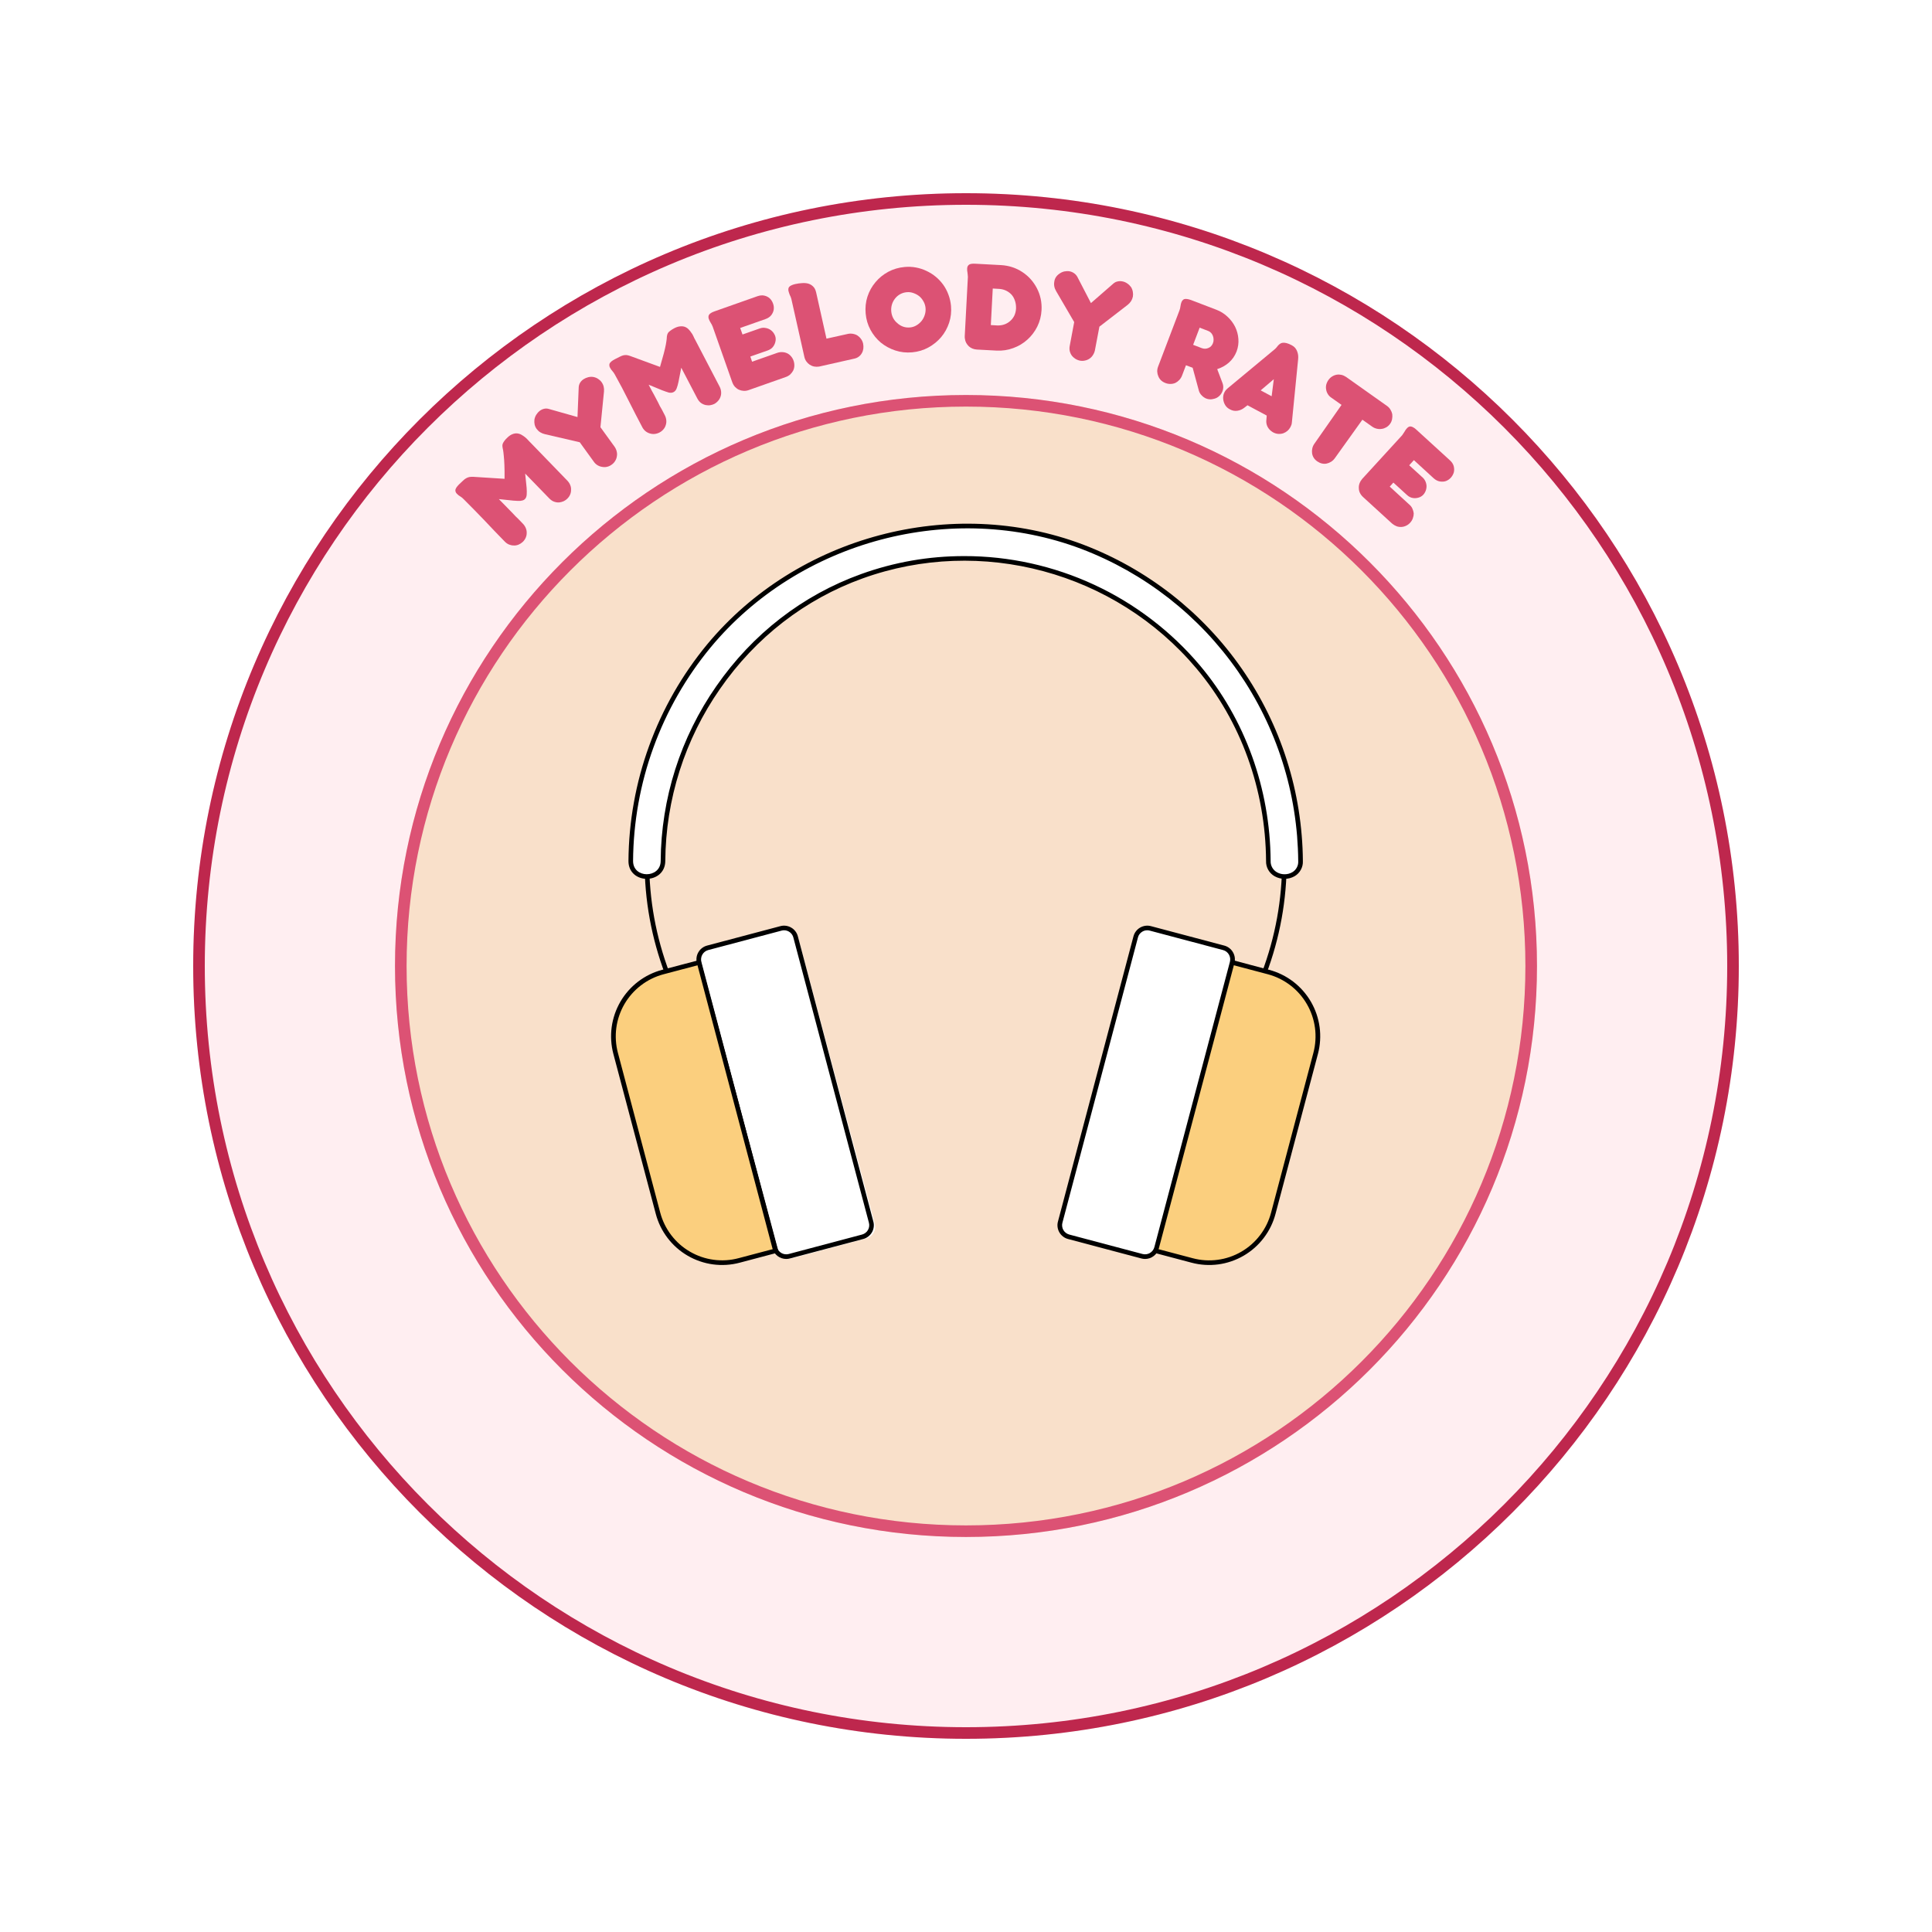 <svg xmlns="http://www.w3.org/2000/svg" xmlns:xlink="http://www.w3.org/1999/xlink" width="500" zoomAndPan="magnify" viewBox="0 0 375 375" height="500" preserveAspectRatio="xMidYMid meet" version="1.0"><defs><g/><clipPath id="4b19af8b18"><path d="M 37.5 37.5 L 337.5 37.5 L 337.5 337.5 L 37.5 337.5 Z M 37.5 37.5 " clip-rule="nonzero"/></clipPath><clipPath id="8055372f45"><path d="M 187.5 37.5 C 104.656 37.5 37.5 104.656 37.5 187.5 C 37.5 270.344 104.656 337.5 187.5 337.5 C 270.344 337.5 337.5 270.344 337.5 187.5 C 337.5 104.656 270.344 37.5 187.5 37.5 Z M 187.5 37.5 " clip-rule="nonzero"/></clipPath><clipPath id="ef466def51"><path d="M 76.668 76.668 L 298.332 76.668 L 298.332 298.332 L 76.668 298.332 Z M 76.668 76.668 " clip-rule="nonzero"/></clipPath><clipPath id="d7db108fae"><path d="M 187.5 76.668 C 126.289 76.668 76.668 126.289 76.668 187.5 C 76.668 248.711 126.289 298.332 187.5 298.332 C 248.711 298.332 298.332 248.711 298.332 187.5 C 298.332 126.289 248.711 76.668 187.5 76.668 Z M 187.5 76.668 " clip-rule="nonzero"/></clipPath><clipPath id="c3bc56ef1c"><path d="M 76.668 76.668 L 298.328 76.668 L 298.328 298.328 L 76.668 298.328 Z M 76.668 76.668 " clip-rule="nonzero"/></clipPath><clipPath id="0bbba82851"><path d="M 187.496 76.668 C 126.285 76.668 76.668 126.285 76.668 187.496 C 76.668 248.707 126.285 298.328 187.496 298.328 C 248.707 298.328 298.328 248.707 298.328 187.496 C 298.328 126.285 248.707 76.668 187.496 76.668 Z M 187.496 76.668 " clip-rule="nonzero"/></clipPath></defs><rect x="-37.5" width="450" fill="#ffffff" y="-37.5" height="450" fill-opacity="1"/><rect x="-37.5" width="450" fill="#ffffff" y="-37.5" height="450" fill-opacity="1"/><g clip-path="url(#4b19af8b18)"><g clip-path="url(#8055372f45)"><path fill="#ffeef1" d="M 37.5 37.5 L 337.5 37.5 L 337.5 337.5 L 37.5 337.5 Z M 37.5 37.5 " fill-opacity="1" fill-rule="nonzero"/><path stroke-linecap="butt" transform="matrix(0.75, 0, 0, 0.75, 37.5, 37.5)" fill="none" stroke-linejoin="miter" d="M 200 0 C 89.542 0 -0 89.542 -0 200 C -0 310.458 89.542 400 200 400 C 310.458 400 400 310.458 400 200 C 400 89.542 310.458 0 200 0 Z M 200 0 " stroke="#be274d" stroke-width="6" stroke-opacity="1" stroke-miterlimit="4"/></g></g><g clip-path="url(#ef466def51)"><g clip-path="url(#d7db108fae)"><path fill="#f9e0ca" d="M 76.668 76.668 L 298.332 76.668 L 298.332 298.332 L 76.668 298.332 Z M 76.668 76.668 " fill-opacity="1" fill-rule="nonzero"/></g></g><g clip-path="url(#c3bc56ef1c)"><g clip-path="url(#0bbba82851)"><path stroke-linecap="butt" transform="matrix(0.75, 0, 0, 0.75, 76.667, 76.667)" fill="none" stroke-linejoin="miter" d="M 147.772 0.002 C 66.158 0.002 0.002 66.158 0.002 147.772 C 0.002 229.387 66.158 295.549 147.772 295.549 C 229.387 295.549 295.549 229.387 295.549 147.772 C 295.549 66.158 229.387 0.002 147.772 0.002 Z M 147.772 0.002 " stroke="#dc5274" stroke-width="6" stroke-opacity="1" stroke-miterlimit="4"/></g></g><path fill="#000000" d="M 129.117 189.168 C 126.438 182.062 125.102 174.711 125.109 167.113 C 125.109 132.719 153.066 104.734 187.434 104.734 C 221.797 104.734 249.754 132.719 249.754 167.113 C 249.762 174.711 248.426 182.062 245.746 189.168 L 244.906 188.852 C 247.551 181.848 248.867 174.602 248.855 167.113 C 248.855 133.215 221.301 105.633 187.434 105.633 C 153.562 105.633 126.008 133.215 126.008 167.113 C 125.996 174.602 127.312 181.848 129.957 188.852 Z M 129.117 189.168 " fill-opacity="1" fill-rule="nonzero"/><path fill="#fbcf7e" d="M 140.164 245.086 C 139.461 245.086 138.758 245.027 138.062 244.91 C 137.367 244.797 136.684 244.625 136.016 244.395 C 135.348 244.168 134.703 243.887 134.082 243.555 C 133.461 243.219 132.871 242.836 132.309 242.406 C 131.75 241.973 131.23 241.5 130.75 240.984 C 130.27 240.469 129.832 239.914 129.441 239.328 C 129.051 238.738 128.711 238.121 128.422 237.477 C 128.129 236.832 127.895 236.172 127.715 235.488 L 119.496 204.453 C 119.281 203.633 119.145 202.801 119.094 201.957 C 119.039 201.113 119.07 200.27 119.184 199.43 C 119.297 198.59 119.492 197.77 119.766 196.969 C 120.039 196.168 120.391 195.402 120.812 194.668 C 121.238 193.938 121.73 193.254 122.289 192.617 C 122.852 191.984 123.469 191.406 124.141 190.895 C 124.812 190.379 125.527 189.938 126.289 189.562 C 127.047 189.191 127.836 188.898 128.656 188.68 L 135.871 186.766 L 150.707 242.738 L 143.488 244.652 C 142.398 244.941 141.293 245.086 140.164 245.086 Z M 140.164 245.086 " fill-opacity="1" fill-rule="nonzero"/><path fill="#000000" d="M 135.551 187.312 L 150.145 242.418 L 143.359 244.211 C 142.57 244.422 141.77 244.555 140.953 244.605 C 140.137 244.656 139.324 244.629 138.516 244.52 C 137.707 244.41 136.914 244.227 136.141 243.961 C 135.367 243.695 134.629 243.355 133.922 242.945 C 133.215 242.535 132.555 242.059 131.941 241.52 C 131.332 240.977 130.777 240.383 130.281 239.73 C 129.785 239.082 129.359 238.387 129 237.652 C 128.641 236.918 128.359 236.156 128.148 235.363 L 119.93 204.336 C 119.723 203.547 119.594 202.742 119.543 201.93 C 119.492 201.113 119.52 200.301 119.629 199.488 C 119.738 198.68 119.926 197.887 120.191 197.117 C 120.457 196.344 120.793 195.602 121.203 194.895 C 121.613 194.188 122.09 193.531 122.629 192.918 C 123.168 192.305 123.766 191.75 124.414 191.254 C 125.062 190.758 125.754 190.328 126.484 189.969 C 127.219 189.609 127.98 189.324 128.77 189.113 L 135.551 187.32 M 136.188 186.223 L 128.539 188.238 C 127.691 188.461 126.875 188.766 126.086 189.152 C 125.301 189.535 124.559 189.996 123.859 190.527 C 123.164 191.059 122.527 191.652 121.945 192.312 C 121.367 192.969 120.855 193.676 120.414 194.434 C 119.977 195.195 119.613 195.988 119.328 196.816 C 119.047 197.648 118.844 198.496 118.727 199.367 C 118.613 200.234 118.582 201.105 118.637 201.984 C 118.691 202.859 118.832 203.719 119.055 204.566 L 127.285 235.605 C 127.508 236.453 127.812 237.27 128.195 238.059 C 128.582 238.844 129.039 239.586 129.57 240.285 C 130.102 240.98 130.695 241.621 131.352 242.199 C 132.008 242.781 132.715 243.289 133.473 243.73 C 134.23 244.172 135.023 244.531 135.852 244.816 C 136.68 245.102 137.527 245.301 138.395 245.418 C 139.266 245.535 140.137 245.562 141.008 245.508 C 141.883 245.453 142.742 245.312 143.59 245.086 L 151.238 243.059 L 136.188 186.219 Z M 136.188 186.223 " fill-opacity="1" fill-rule="nonzero"/><path fill="#ffffff" d="M 137.773 184.125 L 152.059 180.293 C 152.359 180.211 152.66 180.191 152.969 180.234 C 153.273 180.273 153.562 180.371 153.832 180.523 C 154.098 180.68 154.328 180.879 154.516 181.125 C 154.703 181.371 154.836 181.645 154.918 181.941 L 169.797 237.504 C 169.875 237.805 169.898 238.105 169.855 238.414 C 169.816 238.723 169.719 239.008 169.562 239.277 C 169.41 239.543 169.211 239.773 168.965 239.961 C 168.719 240.148 168.445 240.285 168.148 240.363 L 153.859 244.199 C 153.562 244.277 153.258 244.297 152.953 244.258 C 152.645 244.219 152.359 244.121 152.09 243.965 C 151.82 243.809 151.594 243.609 151.406 243.363 C 151.219 243.117 151.082 242.848 151.004 242.547 L 136.125 186.984 C 136.043 186.688 136.023 186.383 136.062 186.074 C 136.105 185.77 136.203 185.48 136.355 185.215 C 136.512 184.945 136.711 184.719 136.957 184.527 C 137.203 184.34 137.473 184.207 137.773 184.125 Z M 137.773 184.125 " fill-opacity="1" fill-rule="nonzero"/><path fill="#000000" d="M 152.602 244.363 C 152.297 244.363 152 244.312 151.711 244.215 C 151.422 244.113 151.156 243.973 150.914 243.785 C 150.672 243.598 150.469 243.379 150.301 243.125 C 150.133 242.867 150.008 242.594 149.93 242.297 L 135.27 186.93 C 135.176 186.574 135.152 186.215 135.203 185.848 C 135.25 185.484 135.367 185.145 135.555 184.828 C 135.738 184.508 135.977 184.238 136.266 184.016 C 136.559 183.793 136.883 183.633 137.234 183.539 L 151.477 179.762 C 151.832 179.668 152.191 179.645 152.555 179.695 C 152.918 179.746 153.258 179.863 153.574 180.047 C 153.895 180.23 154.164 180.469 154.387 180.762 C 154.609 181.051 154.766 181.375 154.863 181.73 L 169.516 237.102 C 169.613 237.457 169.637 237.816 169.586 238.18 C 169.539 238.547 169.422 238.887 169.238 239.207 C 169.051 239.523 168.812 239.793 168.52 240.016 C 168.227 240.238 167.906 240.398 167.551 240.492 L 153.312 244.27 C 153.078 244.332 152.844 244.363 152.602 244.363 Z M 152.199 180.566 C 152.035 180.566 151.875 180.586 151.719 180.629 L 137.465 184.406 C 137.227 184.469 137.008 184.578 136.809 184.727 C 136.613 184.879 136.449 185.062 136.324 185.277 C 136.199 185.492 136.121 185.723 136.09 185.969 C 136.055 186.215 136.07 186.457 136.133 186.699 L 150.797 242.07 C 150.859 242.309 150.965 242.527 151.117 242.727 C 151.27 242.922 151.453 243.086 151.668 243.211 C 151.883 243.336 152.113 243.414 152.359 243.445 C 152.605 243.48 152.848 243.465 153.09 243.402 L 167.324 239.625 C 167.566 239.559 167.785 239.453 167.98 239.301 C 168.18 239.152 168.34 238.969 168.465 238.754 C 168.59 238.539 168.668 238.309 168.703 238.062 C 168.734 237.816 168.719 237.57 168.656 237.332 L 153.988 181.961 C 153.883 181.555 153.66 181.219 153.328 180.961 C 152.996 180.703 152.621 180.57 152.199 180.566 Z M 152.199 180.566 " fill-opacity="1" fill-rule="nonzero"/><path fill="#fbcf7e" d="M 234.699 245.086 C 233.574 245.086 232.473 244.941 231.387 244.652 L 224.156 242.738 L 238.98 186.766 L 246.195 188.68 C 247.016 188.898 247.801 189.191 248.562 189.566 C 249.32 189.938 250.039 190.383 250.711 190.898 C 251.383 191.41 251.996 191.984 252.559 192.621 C 253.117 193.254 253.609 193.941 254.035 194.672 C 254.457 195.402 254.809 196.172 255.082 196.973 C 255.355 197.773 255.551 198.594 255.664 199.43 C 255.777 200.27 255.809 201.113 255.758 201.957 C 255.703 202.805 255.57 203.637 255.355 204.453 L 247.148 235.488 C 246.969 236.172 246.734 236.832 246.445 237.477 C 246.152 238.121 245.812 238.738 245.422 239.324 C 245.031 239.914 244.598 240.465 244.113 240.984 C 243.633 241.5 243.113 241.973 242.555 242.402 C 241.996 242.836 241.406 243.219 240.785 243.551 C 240.16 243.887 239.516 244.168 238.848 244.395 C 238.18 244.625 237.5 244.797 236.805 244.91 C 236.109 245.027 235.406 245.086 234.699 245.086 Z M 234.699 245.086 " fill-opacity="1" fill-rule="nonzero"/><path fill="#000000" d="M 239.312 187.312 L 246.094 189.105 C 246.883 189.316 247.645 189.602 248.379 189.961 C 249.109 190.324 249.801 190.75 250.449 191.246 C 251.102 191.742 251.695 192.297 252.234 192.91 C 252.773 193.523 253.25 194.184 253.66 194.891 C 254.07 195.598 254.406 196.336 254.672 197.109 C 254.938 197.883 255.125 198.676 255.234 199.484 C 255.344 200.293 255.371 201.105 255.32 201.922 C 255.27 202.738 255.141 203.539 254.934 204.332 L 246.715 235.375 C 246.504 236.164 246.223 236.926 245.863 237.664 C 245.504 238.398 245.078 239.09 244.582 239.738 C 244.086 240.391 243.531 240.988 242.922 241.527 C 242.309 242.07 241.648 242.543 240.941 242.957 C 240.234 243.367 239.496 243.703 238.723 243.969 C 237.949 244.234 237.16 244.422 236.348 244.527 C 235.539 244.637 234.727 244.664 233.91 244.613 C 233.094 244.562 232.293 244.43 231.504 244.219 L 224.719 242.426 L 239.312 187.324 M 238.676 186.227 L 223.625 243.059 L 231.273 245.086 C 232.121 245.312 232.98 245.453 233.855 245.508 C 234.727 245.562 235.598 245.535 236.469 245.418 C 237.336 245.301 238.184 245.102 239.012 244.816 C 239.84 244.531 240.633 244.172 241.391 243.73 C 242.148 243.289 242.855 242.781 243.512 242.199 C 244.168 241.621 244.762 240.98 245.293 240.285 C 245.824 239.586 246.281 238.844 246.668 238.059 C 247.051 237.27 247.355 236.453 247.578 235.605 L 255.809 204.566 C 256.031 203.719 256.172 202.859 256.227 201.984 C 256.281 201.105 256.254 200.234 256.137 199.367 C 256.02 198.496 255.816 197.648 255.535 196.816 C 255.25 195.988 254.887 195.195 254.449 194.434 C 254.008 193.676 253.496 192.969 252.918 192.312 C 252.336 191.652 251.699 191.059 251.004 190.527 C 250.305 189.996 249.562 189.535 248.777 189.152 C 247.988 188.766 247.172 188.461 246.324 188.238 L 238.676 186.207 Z M 238.676 186.227 " fill-opacity="1" fill-rule="nonzero"/><path fill="#ffffff" d="M 221.652 243.844 L 207.414 240.066 C 207.117 239.988 206.844 239.855 206.602 239.668 C 206.355 239.48 206.156 239.254 206 238.988 C 205.848 238.719 205.75 238.434 205.707 238.129 C 205.668 237.824 205.684 237.52 205.766 237.223 L 220.422 181.855 C 220.5 181.555 220.633 181.285 220.82 181.039 C 221.008 180.793 221.234 180.594 221.5 180.438 C 221.766 180.285 222.051 180.188 222.355 180.145 C 222.664 180.105 222.965 180.121 223.262 180.203 L 237.5 183.977 C 237.797 184.055 238.07 184.191 238.312 184.375 C 238.559 184.562 238.758 184.789 238.914 185.059 C 239.066 185.324 239.168 185.609 239.207 185.914 C 239.25 186.223 239.23 186.523 239.148 186.82 L 224.492 242.191 C 224.414 242.488 224.281 242.762 224.094 243.004 C 223.906 243.25 223.68 243.449 223.414 243.605 C 223.148 243.762 222.863 243.859 222.559 243.898 C 222.254 243.941 221.949 243.922 221.652 243.844 Z M 221.652 243.844 " fill-opacity="1" fill-rule="nonzero"/><path fill="#000000" d="M 222.258 244.363 C 222.016 244.363 221.777 244.332 221.547 244.27 L 207.309 240.492 C 206.953 240.398 206.629 240.238 206.34 240.016 C 206.047 239.793 205.809 239.523 205.625 239.203 C 205.441 238.887 205.324 238.543 205.277 238.18 C 205.227 237.816 205.25 237.457 205.348 237.102 L 220.008 181.73 C 220.102 181.375 220.262 181.051 220.484 180.762 C 220.707 180.469 220.977 180.23 221.293 180.047 C 221.613 179.863 221.953 179.746 222.316 179.695 C 222.68 179.645 223.039 179.668 223.395 179.762 L 237.633 183.539 C 237.988 183.633 238.312 183.793 238.602 184.016 C 238.895 184.238 239.133 184.508 239.316 184.828 C 239.5 185.145 239.617 185.484 239.668 185.848 C 239.715 186.215 239.695 186.574 239.602 186.93 L 224.934 242.297 C 224.855 242.594 224.73 242.871 224.562 243.125 C 224.391 243.383 224.184 243.602 223.941 243.789 C 223.699 243.977 223.434 244.117 223.141 244.219 C 222.852 244.316 222.555 244.363 222.246 244.363 Z M 222.68 180.566 C 222.258 180.566 221.875 180.695 221.539 180.957 C 221.203 181.215 220.98 181.551 220.875 181.961 L 206.215 237.332 C 206.148 237.57 206.133 237.816 206.168 238.062 C 206.199 238.309 206.277 238.539 206.402 238.754 C 206.527 238.969 206.691 239.152 206.887 239.301 C 207.086 239.453 207.305 239.559 207.543 239.625 L 221.77 243.402 C 222.008 243.465 222.254 243.48 222.5 243.445 C 222.746 243.414 222.977 243.336 223.191 243.211 C 223.406 243.086 223.59 242.922 223.738 242.727 C 223.891 242.527 224 242.309 224.062 242.07 L 238.723 186.699 C 238.785 186.457 238.801 186.215 238.77 185.969 C 238.734 185.723 238.656 185.492 238.531 185.277 C 238.406 185.062 238.246 184.879 238.047 184.727 C 237.852 184.578 237.633 184.469 237.391 184.406 L 223.152 180.629 C 222.996 180.586 222.84 180.566 222.68 180.566 Z M 222.68 180.566 " fill-opacity="1" fill-rule="nonzero"/><path fill="#ffffff" d="M 128.684 167.113 C 128.855 142.727 144.211 120.191 167.281 111.852 C 190.465 103.484 216.719 110.617 232.57 129.461 C 241.418 139.973 246.082 153.426 246.18 167.117 C 246.207 171.141 252.449 171.152 252.43 167.117 C 252.238 140.07 235.344 115.652 210.031 106.109 C 184.719 96.566 154.902 104.52 137.609 125.352 C 135.191 128.266 133.043 131.363 131.16 134.648 C 129.277 137.934 127.691 141.355 126.398 144.914 C 125.105 148.473 124.125 152.113 123.457 155.844 C 122.793 159.57 122.449 163.328 122.434 167.113 C 122.406 171.141 128.656 171.145 128.684 167.113 Z M 128.684 167.113 " fill-opacity="1" fill-rule="nonzero"/><path fill="#000000" d="M 125.539 170.582 L 125.512 170.582 C 123.746 170.582 121.969 169.387 121.984 167.109 C 122.012 163.301 122.359 159.516 123.035 155.766 C 123.707 152.016 124.695 148.348 126 144.766 C 127.301 141.184 128.898 137.738 130.789 134.43 C 132.684 131.125 134.844 128 137.27 125.062 C 154.715 104.047 184.699 96.074 210.191 105.688 C 211.738 106.277 213.262 106.922 214.762 107.625 C 216.262 108.328 217.73 109.086 219.172 109.898 C 220.617 110.715 222.027 111.578 223.402 112.5 C 224.781 113.418 226.121 114.387 227.43 115.406 C 228.734 116.43 229.996 117.496 231.223 118.609 C 232.449 119.727 233.629 120.887 234.766 122.09 C 235.906 123.293 236.996 124.535 238.043 125.824 C 239.086 127.109 240.082 128.43 241.027 129.793 C 241.973 131.152 242.867 132.547 243.707 133.973 C 244.547 135.402 245.336 136.859 246.066 138.344 C 246.801 139.832 247.477 141.344 248.094 142.879 C 248.711 144.418 249.273 145.977 249.773 147.555 C 250.277 149.133 250.719 150.73 251.102 152.34 C 251.484 153.953 251.805 155.578 252.066 157.215 C 252.324 158.852 252.523 160.496 252.66 162.148 C 252.801 163.801 252.875 165.453 252.887 167.109 C 252.918 167.715 252.785 168.285 252.496 168.816 C 252.207 169.348 251.801 169.766 251.277 170.074 C 250.68 170.41 250.039 170.578 249.352 170.582 C 248.668 170.586 248.023 170.422 247.422 170.09 C 246.887 169.789 246.469 169.375 246.164 168.84 C 245.863 168.305 245.723 167.73 245.742 167.117 C 245.645 153.254 240.848 139.984 232.238 129.758 C 216.461 111.004 190.418 103.98 167.426 112.273 C 156.25 116.305 146.68 123.719 139.75 133.715 C 138.051 136.152 136.547 138.703 135.23 141.367 C 133.918 144.031 132.809 146.777 131.91 149.609 C 131.008 152.441 130.328 155.324 129.859 158.258 C 129.395 161.191 129.152 164.145 129.133 167.117 C 129.113 169.41 127.316 170.582 125.539 170.582 Z M 187.16 107.938 C 189.332 107.934 191.496 108.051 193.656 108.285 C 195.812 108.523 197.953 108.871 200.074 109.34 C 202.195 109.809 204.281 110.391 206.34 111.086 C 208.398 111.781 210.41 112.586 212.379 113.5 C 214.352 114.414 216.266 115.43 218.125 116.555 C 219.984 117.676 221.773 118.898 223.5 120.215 C 225.227 121.531 226.879 122.941 228.453 124.438 C 230.027 125.934 231.512 127.512 232.914 129.172 C 241.66 139.566 246.531 153.039 246.629 167.109 C 246.613 167.562 246.715 167.988 246.934 168.383 C 247.156 168.777 247.461 169.086 247.855 169.309 C 248.312 169.566 248.809 169.695 249.336 169.695 C 249.863 169.695 250.355 169.566 250.816 169.309 C 251.203 169.086 251.5 168.777 251.711 168.387 C 251.922 167.992 252.012 167.574 251.984 167.129 C 251.969 165.492 251.895 163.863 251.762 162.234 C 251.625 160.605 251.43 158.984 251.172 157.367 C 250.918 155.754 250.602 154.152 250.223 152.562 C 249.848 150.973 249.41 149.398 248.914 147.84 C 248.422 146.281 247.867 144.746 247.258 143.23 C 246.648 141.711 245.984 140.223 245.262 138.754 C 244.539 137.289 243.766 135.852 242.934 134.445 C 242.105 133.035 241.223 131.66 240.293 130.32 C 239.359 128.977 238.379 127.672 237.348 126.402 C 236.316 125.137 235.242 123.906 234.121 122.719 C 232.996 121.531 231.832 120.391 230.625 119.289 C 229.418 118.191 228.168 117.137 226.883 116.129 C 225.594 115.125 224.273 114.168 222.914 113.262 C 221.555 112.352 220.164 111.5 218.742 110.695 C 217.32 109.895 215.867 109.145 214.391 108.453 C 212.91 107.758 211.41 107.121 209.883 106.539 C 184.746 97.055 155.156 104.91 137.953 125.637 C 135.559 128.535 133.43 131.613 131.562 134.879 C 129.695 138.141 128.121 141.539 126.836 145.074 C 125.551 148.605 124.578 152.223 123.914 155.926 C 123.25 159.625 122.906 163.355 122.879 167.117 C 122.879 168.871 124.238 169.68 125.516 169.688 C 126.793 169.695 128.223 168.895 128.238 167.109 C 128.258 164.094 128.504 161.098 128.98 158.117 C 129.453 155.141 130.145 152.211 131.059 149.34 C 131.973 146.465 133.098 143.676 134.434 140.973 C 135.77 138.266 137.297 135.68 139.023 133.203 C 146.059 123.051 155.781 115.523 167.129 111.43 C 173.602 109.098 180.281 107.934 187.16 107.938 Z M 187.16 107.938 " fill-opacity="1" fill-rule="nonzero"/><g fill="#dc5274" fill-opacity="1"><g transform="translate(98.435, 107.781)"><g><path d="M 2 -10.562 L 1.203 -10.609 L -1.609 -10.906 C -1.305 -10.594 -1.02 -10.301 -0.75 -10.031 C -0.488 -9.77 -0.242 -9.52 -0.016 -9.281 L 1.172 -8.062 C 1.336 -7.895 1.5 -7.723 1.656 -7.547 C 1.82 -7.379 1.984 -7.223 2.141 -7.078 L 3.078 -6.109 C 3.316 -5.859 3.5 -5.578 3.625 -5.266 C 3.75 -4.961 3.805 -4.66 3.797 -4.359 C 3.805 -4.035 3.742 -3.723 3.609 -3.422 C 3.484 -3.129 3.297 -2.859 3.047 -2.609 C 2.785 -2.367 2.504 -2.188 2.203 -2.062 C 1.898 -1.938 1.586 -1.883 1.266 -1.906 C 0.961 -1.906 0.656 -1.969 0.344 -2.094 C 0.039 -2.227 -0.227 -2.422 -0.469 -2.672 C -1.133 -3.359 -1.801 -4.047 -2.469 -4.734 C -3.133 -5.43 -3.797 -6.129 -4.453 -6.828 C -5.109 -7.516 -5.77 -8.195 -6.438 -8.875 C -7.102 -9.551 -7.773 -10.227 -8.453 -10.906 C -8.648 -11.113 -8.863 -11.285 -9.094 -11.422 C -9.332 -11.555 -9.551 -11.727 -9.75 -11.938 C -9.852 -12.039 -9.93 -12.156 -9.984 -12.281 C -10.035 -12.414 -10.055 -12.551 -10.047 -12.688 C -10.023 -12.82 -9.957 -12.977 -9.844 -13.156 C -9.727 -13.332 -9.555 -13.535 -9.328 -13.766 C -9.023 -14.055 -8.766 -14.301 -8.547 -14.5 C -8.336 -14.707 -8.141 -14.859 -7.953 -14.953 C -7.754 -15.066 -7.551 -15.145 -7.344 -15.188 C -7.133 -15.227 -6.891 -15.242 -6.609 -15.234 L -0.5 -14.844 C -0.488 -15.914 -0.5 -16.816 -0.531 -17.547 C -0.562 -18.285 -0.602 -18.883 -0.656 -19.344 C -0.676 -19.57 -0.695 -19.773 -0.719 -19.953 C -0.738 -20.129 -0.758 -20.273 -0.781 -20.391 L -0.875 -20.844 C -0.906 -20.977 -0.922 -21.109 -0.922 -21.234 C -0.922 -21.367 -0.898 -21.508 -0.859 -21.656 C -0.785 -21.82 -0.68 -22 -0.547 -22.188 C -0.41 -22.383 -0.219 -22.598 0.031 -22.828 C 0.383 -23.172 0.723 -23.398 1.047 -23.516 C 1.367 -23.641 1.672 -23.688 1.953 -23.656 C 2.254 -23.625 2.531 -23.535 2.781 -23.391 C 3.039 -23.242 3.281 -23.082 3.5 -22.906 C 3.602 -22.812 3.707 -22.719 3.812 -22.625 C 3.914 -22.531 4.004 -22.438 4.078 -22.344 C 4.16 -22.25 4.238 -22.164 4.312 -22.094 C 4.383 -22.02 4.453 -21.953 4.516 -21.891 L 11.703 -14.469 C 11.941 -14.219 12.125 -13.938 12.25 -13.625 C 12.375 -13.32 12.426 -13.016 12.406 -12.703 C 12.414 -12.379 12.352 -12.066 12.219 -11.766 C 12.094 -11.473 11.906 -11.207 11.656 -10.969 C 11.488 -10.801 11.273 -10.648 11.016 -10.516 C 10.754 -10.391 10.461 -10.305 10.141 -10.266 C 9.828 -10.234 9.5 -10.273 9.156 -10.391 C 8.812 -10.504 8.484 -10.723 8.172 -11.047 L 3.5 -15.859 L 3.781 -13.125 C 3.82 -12.594 3.828 -12.141 3.797 -11.766 C 3.773 -11.398 3.656 -11.109 3.438 -10.891 C 3.312 -10.773 3.176 -10.695 3.031 -10.656 C 2.895 -10.613 2.742 -10.582 2.578 -10.562 C 2.398 -10.551 2.207 -10.551 2 -10.562 Z M 2 -10.562 "/></g></g></g><g fill="#dc5274" fill-opacity="1"><g transform="translate(112.091, 94.654)"><g><path d="M -5.516 -15.266 L 0 -13.703 L 0.234 -19.422 C 0.242 -19.766 0.332 -20.078 0.5 -20.359 C 0.676 -20.641 0.898 -20.867 1.172 -21.047 C 1.441 -21.223 1.742 -21.352 2.078 -21.438 C 2.41 -21.52 2.742 -21.535 3.078 -21.484 C 3.41 -21.422 3.711 -21.301 3.984 -21.125 C 4.266 -20.945 4.492 -20.734 4.672 -20.484 C 5.055 -19.961 5.211 -19.348 5.141 -18.641 L 4.453 -11.734 L 7.203 -7.938 C 7.398 -7.656 7.535 -7.352 7.609 -7.031 C 7.691 -6.707 7.703 -6.391 7.641 -6.078 C 7.598 -5.766 7.488 -5.469 7.312 -5.188 C 7.145 -4.906 6.922 -4.664 6.641 -4.469 C 6.359 -4.258 6.055 -4.117 5.734 -4.047 C 5.422 -3.973 5.109 -3.969 4.797 -4.031 C 4.492 -4.07 4.195 -4.176 3.906 -4.344 C 3.613 -4.52 3.367 -4.75 3.172 -5.031 L 0.438 -8.812 L -6.297 -10.375 C -6.992 -10.531 -7.535 -10.867 -7.922 -11.391 C -8.109 -11.641 -8.238 -11.914 -8.312 -12.219 C -8.383 -12.531 -8.398 -12.863 -8.359 -13.219 C -8.297 -13.562 -8.176 -13.875 -8 -14.156 C -7.82 -14.445 -7.598 -14.695 -7.328 -14.906 C -7.078 -15.102 -6.789 -15.238 -6.469 -15.312 C -6.156 -15.383 -5.836 -15.367 -5.516 -15.266 Z M -5.516 -15.266 "/></g></g></g><g fill="#dc5274" fill-opacity="1"><g transform="translate(124.341, 85.578)"><g><path d="M 4.906 -9.562 L 4.172 -9.828 L 1.562 -10.906 C 1.77 -10.52 1.957 -10.16 2.125 -9.828 C 2.301 -9.492 2.469 -9.191 2.625 -8.922 L 3.422 -7.406 C 3.523 -7.188 3.629 -6.973 3.734 -6.766 C 3.848 -6.566 3.961 -6.367 4.078 -6.172 L 4.703 -4.969 C 4.859 -4.664 4.953 -4.348 4.984 -4.016 C 5.016 -3.691 4.984 -3.383 4.891 -3.094 C 4.805 -2.789 4.656 -2.508 4.438 -2.25 C 4.227 -2 3.969 -1.789 3.656 -1.625 C 3.344 -1.469 3.02 -1.375 2.688 -1.344 C 2.363 -1.32 2.055 -1.359 1.766 -1.453 C 1.461 -1.547 1.18 -1.695 0.922 -1.906 C 0.672 -2.125 0.469 -2.383 0.312 -2.688 C -0.133 -3.531 -0.578 -4.379 -1.016 -5.234 C -1.453 -6.086 -1.891 -6.945 -2.328 -7.812 C -2.754 -8.656 -3.188 -9.5 -3.625 -10.344 C -4.07 -11.188 -4.531 -12.031 -5 -12.875 C -5.125 -13.113 -5.281 -13.336 -5.469 -13.547 C -5.656 -13.742 -5.812 -13.969 -5.938 -14.219 C -6.008 -14.344 -6.051 -14.473 -6.062 -14.609 C -6.082 -14.754 -6.066 -14.891 -6.016 -15.016 C -5.953 -15.148 -5.836 -15.285 -5.672 -15.422 C -5.516 -15.555 -5.297 -15.695 -5.016 -15.844 C -4.641 -16.039 -4.32 -16.203 -4.062 -16.328 C -3.801 -16.461 -3.566 -16.555 -3.359 -16.609 C -3.129 -16.66 -2.91 -16.676 -2.703 -16.656 C -2.492 -16.633 -2.254 -16.57 -1.984 -16.469 L 3.766 -14.359 C 4.066 -15.391 4.312 -16.258 4.5 -16.969 C 4.688 -17.688 4.82 -18.273 4.906 -18.734 C 4.945 -18.953 4.977 -19.145 5 -19.312 C 5.031 -19.488 5.051 -19.641 5.062 -19.766 L 5.094 -20.234 C 5.113 -20.367 5.141 -20.5 5.172 -20.625 C 5.211 -20.75 5.273 -20.879 5.359 -21.016 C 5.461 -21.141 5.609 -21.27 5.797 -21.406 C 5.984 -21.551 6.234 -21.707 6.547 -21.875 C 6.973 -22.094 7.359 -22.211 7.703 -22.234 C 8.047 -22.266 8.352 -22.227 8.625 -22.125 C 8.906 -22.008 9.145 -21.844 9.344 -21.625 C 9.551 -21.414 9.727 -21.191 9.875 -20.953 C 9.969 -20.836 10.047 -20.719 10.109 -20.594 C 10.18 -20.477 10.238 -20.363 10.281 -20.25 C 10.332 -20.133 10.379 -20.031 10.422 -19.938 C 10.473 -19.844 10.52 -19.758 10.562 -19.688 L 15.344 -10.516 C 15.5 -10.211 15.594 -9.895 15.625 -9.562 C 15.656 -9.238 15.625 -8.93 15.531 -8.641 C 15.438 -8.328 15.281 -8.047 15.062 -7.797 C 14.852 -7.547 14.598 -7.336 14.297 -7.172 C 14.086 -7.066 13.844 -6.988 13.562 -6.938 C 13.281 -6.883 12.977 -6.891 12.656 -6.953 C 12.344 -7.016 12.039 -7.145 11.75 -7.344 C 11.457 -7.551 11.207 -7.852 11 -8.25 L 7.891 -14.203 L 7.359 -11.484 C 7.254 -10.973 7.133 -10.547 7 -10.203 C 6.875 -9.859 6.672 -9.613 6.391 -9.469 C 6.242 -9.395 6.098 -9.352 5.953 -9.344 C 5.816 -9.332 5.66 -9.344 5.484 -9.375 C 5.305 -9.426 5.113 -9.488 4.906 -9.562 Z M 4.906 -9.562 "/></g></g></g><g fill="#dc5274" fill-opacity="1"><g transform="translate(141.199, 76.909)"><g><path d="M 12.828 -6.906 C 12.941 -6.582 12.992 -6.254 12.984 -5.922 C 12.973 -5.586 12.898 -5.281 12.766 -5 C 12.617 -4.719 12.426 -4.461 12.188 -4.234 C 11.945 -4.016 11.66 -3.848 11.328 -3.734 L 4.109 -1.188 C 3.773 -1.07 3.445 -1.023 3.125 -1.047 C 2.801 -1.066 2.5 -1.141 2.219 -1.266 C 1.938 -1.398 1.68 -1.586 1.453 -1.828 C 1.234 -2.078 1.062 -2.367 0.938 -2.703 L -2.875 -13.531 C -2.926 -13.656 -2.984 -13.781 -3.047 -13.906 C -3.117 -14.039 -3.191 -14.164 -3.266 -14.281 C -3.336 -14.406 -3.406 -14.523 -3.469 -14.641 C -3.531 -14.766 -3.582 -14.891 -3.625 -15.016 C -3.676 -15.148 -3.695 -15.285 -3.688 -15.422 C -3.688 -15.566 -3.648 -15.691 -3.578 -15.797 C -3.504 -15.93 -3.379 -16.051 -3.203 -16.156 C -3.023 -16.27 -2.785 -16.379 -2.484 -16.484 L 5.797 -19.406 C 6.297 -19.582 6.75 -19.625 7.156 -19.531 C 7.57 -19.438 7.926 -19.254 8.219 -18.984 C 8.5 -18.711 8.707 -18.383 8.844 -18 C 8.988 -17.613 9.035 -17.227 8.984 -16.844 C 8.93 -16.457 8.773 -16.094 8.516 -15.75 C 8.254 -15.406 7.867 -15.145 7.359 -14.969 L 2.469 -13.25 L 2.922 -11.984 L 6.312 -13.172 C 6.664 -13.297 7.031 -13.32 7.406 -13.25 C 7.789 -13.188 8.129 -13.047 8.422 -12.828 C 8.711 -12.617 8.945 -12.344 9.125 -12 C 9.312 -11.664 9.391 -11.297 9.359 -10.891 C 9.305 -10.422 9.148 -10.008 8.891 -9.656 C 8.629 -9.301 8.273 -9.047 7.828 -8.891 L 4.438 -7.703 L 4.781 -6.703 L 9.672 -8.422 C 10.004 -8.535 10.332 -8.582 10.656 -8.562 C 10.977 -8.551 11.285 -8.477 11.578 -8.344 C 11.867 -8.207 12.117 -8.016 12.328 -7.766 C 12.547 -7.523 12.711 -7.238 12.828 -6.906 Z M 12.828 -6.906 "/></g></g></g><g fill="#dc5274" fill-opacity="1"><g transform="translate(154.918, 72.06)"><g><path d="M 12.609 -5.375 C 12.68 -5.039 12.695 -4.711 12.656 -4.391 C 12.613 -4.066 12.52 -3.781 12.375 -3.531 C 12.227 -3.258 12.031 -3.031 11.781 -2.844 C 11.539 -2.656 11.254 -2.523 10.922 -2.453 L 4.062 -0.906 C 3.375 -0.801 2.766 -0.926 2.234 -1.281 C 1.992 -1.438 1.781 -1.645 1.594 -1.906 C 1.406 -2.176 1.273 -2.477 1.203 -2.812 L -1.312 -14.016 C -1.352 -14.148 -1.395 -14.281 -1.438 -14.406 C -1.488 -14.539 -1.551 -14.676 -1.625 -14.812 C -1.676 -14.945 -1.723 -15.078 -1.766 -15.203 C -1.805 -15.328 -1.844 -15.453 -1.875 -15.578 C -1.906 -15.711 -1.91 -15.852 -1.891 -16 C -1.879 -16.145 -1.828 -16.27 -1.734 -16.375 C -1.641 -16.488 -1.5 -16.586 -1.312 -16.672 C -1.125 -16.766 -0.879 -16.848 -0.578 -16.922 C -0.117 -17.023 0.328 -17.086 0.766 -17.109 C 1.203 -17.141 1.598 -17.109 1.953 -17.016 C 2.316 -16.91 2.633 -16.723 2.906 -16.453 C 3.188 -16.191 3.383 -15.801 3.5 -15.281 L 5.5 -6.328 L 9.656 -7.25 C 9.977 -7.32 10.301 -7.328 10.625 -7.266 C 10.957 -7.211 11.254 -7.102 11.516 -6.938 C 11.785 -6.758 12.016 -6.535 12.203 -6.266 C 12.398 -6.004 12.535 -5.707 12.609 -5.375 Z M 12.609 -5.375 "/></g></g></g><g fill="#dc5274" fill-opacity="1"><g transform="translate(167.962, 68.948)"><g><path d="M 0.062 -8.094 C -0.039 -9.227 0.07 -10.316 0.406 -11.359 C 0.75 -12.41 1.266 -13.344 1.953 -14.156 C 2.641 -14.988 3.469 -15.664 4.438 -16.188 C 5.406 -16.707 6.461 -17.02 7.609 -17.125 C 8.359 -17.195 9.094 -17.164 9.812 -17.031 C 10.539 -16.895 11.227 -16.672 11.875 -16.359 C 13.188 -15.742 14.27 -14.848 15.125 -13.672 C 15.539 -13.086 15.875 -12.453 16.125 -11.766 C 16.383 -11.086 16.551 -10.363 16.625 -9.594 C 16.727 -8.445 16.609 -7.352 16.266 -6.312 C 15.922 -5.27 15.406 -4.336 14.719 -3.516 C 14.031 -2.703 13.203 -2.031 12.234 -1.5 C 11.273 -0.977 10.227 -0.664 9.094 -0.562 C 7.945 -0.457 6.852 -0.578 5.812 -0.922 C 4.77 -1.266 3.832 -1.773 3 -2.453 C 2.188 -3.141 1.52 -3.961 1 -4.922 C 0.477 -5.891 0.164 -6.945 0.062 -8.094 Z M 5.031 -8.5 C 5.07 -8.051 5.191 -7.629 5.391 -7.234 C 5.598 -6.836 5.867 -6.504 6.203 -6.234 C 6.523 -5.93 6.898 -5.703 7.328 -5.547 C 7.754 -5.398 8.203 -5.348 8.672 -5.391 C 9.117 -5.43 9.535 -5.566 9.922 -5.797 C 10.305 -6.023 10.641 -6.312 10.922 -6.656 C 11.191 -7 11.395 -7.383 11.531 -7.812 C 11.676 -8.25 11.727 -8.695 11.688 -9.156 C 11.645 -9.613 11.516 -10.035 11.297 -10.422 C 11.086 -10.816 10.816 -11.156 10.484 -11.438 C 10.148 -11.707 9.77 -11.914 9.344 -12.062 C 8.926 -12.219 8.492 -12.273 8.047 -12.234 C 7.578 -12.191 7.145 -12.062 6.75 -11.844 C 6.363 -11.625 6.035 -11.344 5.766 -11 C 5.492 -10.656 5.289 -10.266 5.156 -9.828 C 5.031 -9.398 4.988 -8.957 5.031 -8.5 Z M 5.031 -8.5 "/></g></g></g><g fill="#dc5274" fill-opacity="1"><g transform="translate(185.335, 67.362)"><g><path d="M 8.078 0.688 L 4.266 0.484 C 3.641 0.441 3.117 0.227 2.703 -0.156 C 2.504 -0.352 2.336 -0.57 2.203 -0.812 C 2.066 -1.062 1.984 -1.332 1.953 -1.625 C 1.922 -1.758 1.91 -1.93 1.922 -2.141 L 2.531 -13.609 C 2.531 -13.742 2.52 -13.879 2.5 -14.016 C 2.488 -14.16 2.473 -14.301 2.453 -14.438 C 2.422 -14.582 2.398 -14.723 2.391 -14.859 C 2.391 -14.992 2.391 -15.129 2.391 -15.266 C 2.398 -15.41 2.43 -15.547 2.484 -15.672 C 2.547 -15.797 2.633 -15.898 2.75 -15.984 C 2.863 -16.066 3.023 -16.125 3.234 -16.156 C 3.441 -16.188 3.703 -16.191 4.016 -16.172 L 8.969 -15.906 C 9.727 -15.863 10.457 -15.727 11.156 -15.5 C 11.852 -15.27 12.5 -14.957 13.094 -14.562 C 14.301 -13.77 15.242 -12.723 15.922 -11.422 C 16.254 -10.785 16.5 -10.109 16.656 -9.391 C 16.812 -8.68 16.867 -7.941 16.828 -7.172 C 16.766 -6.023 16.488 -4.957 16 -3.969 C 15.508 -2.988 14.867 -2.145 14.078 -1.438 C 13.285 -0.719 12.367 -0.172 11.328 0.203 C 10.297 0.586 9.211 0.75 8.078 0.688 Z M 11.875 -7.438 C 11.895 -8.008 11.828 -8.52 11.672 -8.969 C 11.523 -9.426 11.312 -9.816 11.031 -10.141 C 10.738 -10.461 10.395 -10.723 10 -10.922 C 9.602 -11.117 9.176 -11.238 8.719 -11.281 L 7.359 -11.359 L 6.984 -4.266 L 8.344 -4.188 C 9.289 -4.188 10.094 -4.477 10.75 -5.062 C 11.07 -5.344 11.332 -5.68 11.531 -6.078 C 11.727 -6.484 11.844 -6.938 11.875 -7.438 Z M 11.875 -7.438 "/></g></g></g><g fill="#dc5274" fill-opacity="1"><g transform="translate(201.799, 68.234)"><g><path d="M 7.312 -14.5 L 9.953 -9.406 L 14.281 -13.172 C 14.531 -13.398 14.816 -13.547 15.141 -13.609 C 15.461 -13.68 15.781 -13.68 16.094 -13.609 C 16.414 -13.547 16.719 -13.414 17 -13.219 C 17.281 -13.031 17.523 -12.797 17.734 -12.516 C 17.91 -12.234 18.023 -11.93 18.078 -11.609 C 18.141 -11.297 18.145 -10.984 18.094 -10.672 C 17.969 -10.035 17.629 -9.5 17.078 -9.062 L 11.594 -4.828 L 10.719 -0.219 C 10.645 0.113 10.516 0.422 10.328 0.703 C 10.148 0.984 9.926 1.211 9.656 1.391 C 9.395 1.566 9.102 1.688 8.781 1.75 C 8.469 1.82 8.145 1.828 7.812 1.766 C 7.469 1.691 7.156 1.562 6.875 1.375 C 6.602 1.195 6.379 0.984 6.203 0.734 C 6.023 0.473 5.898 0.18 5.828 -0.141 C 5.766 -0.473 5.77 -0.805 5.844 -1.141 L 6.703 -5.719 L 3.219 -11.688 C 2.844 -12.312 2.719 -12.941 2.844 -13.578 C 2.883 -13.891 2.988 -14.176 3.156 -14.438 C 3.332 -14.707 3.57 -14.941 3.875 -15.141 C 4.156 -15.336 4.457 -15.473 4.781 -15.547 C 5.113 -15.617 5.445 -15.629 5.781 -15.578 C 6.094 -15.523 6.383 -15.406 6.656 -15.219 C 6.926 -15.039 7.145 -14.801 7.312 -14.5 Z M 7.312 -14.5 "/></g></g></g><g fill="#dc5274" fill-opacity="1"><g transform="translate(222.321, 72.6)"><g><path d="M 17.703 -4.391 C 17.367 -3.523 16.867 -2.801 16.203 -2.219 C 15.547 -1.645 14.789 -1.223 13.938 -0.953 L 14.953 1.719 C 15.078 2.039 15.129 2.359 15.109 2.672 C 15.086 2.992 15.004 3.289 14.859 3.562 C 14.723 3.844 14.531 4.094 14.281 4.312 C 14.039 4.531 13.754 4.688 13.422 4.781 C 12.766 4.988 12.148 4.945 11.578 4.656 C 11.305 4.508 11.066 4.316 10.859 4.078 C 10.648 3.848 10.492 3.578 10.391 3.266 L 9.172 -1.219 L 7.875 -1.703 L 7.109 0.312 C 6.984 0.633 6.805 0.914 6.578 1.156 C 6.348 1.395 6.098 1.582 5.828 1.719 C 5.523 1.852 5.207 1.922 4.875 1.922 C 4.551 1.93 4.227 1.875 3.906 1.75 C 3.57 1.625 3.285 1.453 3.047 1.234 C 2.816 1.016 2.641 0.754 2.516 0.453 C 2.391 0.172 2.316 -0.133 2.297 -0.469 C 2.285 -0.801 2.344 -1.129 2.469 -1.453 L 6.609 -12.344 C 6.66 -12.477 6.703 -12.613 6.734 -12.75 C 6.766 -12.895 6.789 -13.039 6.812 -13.188 C 6.852 -13.477 6.914 -13.734 7 -13.953 C 7.051 -14.086 7.125 -14.207 7.219 -14.312 C 7.312 -14.426 7.426 -14.504 7.562 -14.547 C 7.695 -14.586 7.867 -14.594 8.078 -14.562 C 8.285 -14.539 8.535 -14.477 8.828 -14.375 L 13.766 -12.484 C 14.566 -12.18 15.281 -11.738 15.906 -11.156 C 16.531 -10.582 17.031 -9.926 17.406 -9.188 C 17.77 -8.445 17.984 -7.664 18.047 -6.844 C 18.117 -6.02 18.004 -5.203 17.703 -4.391 Z M 13.109 -5.984 C 13.203 -6.211 13.242 -6.445 13.234 -6.688 C 13.234 -6.938 13.191 -7.172 13.109 -7.391 C 13.035 -7.598 12.922 -7.789 12.766 -7.969 C 12.609 -8.145 12.422 -8.273 12.203 -8.359 L 10.531 -9 L 9.266 -5.672 L 10.938 -5.031 C 11.383 -4.863 11.816 -4.875 12.234 -5.062 C 12.422 -5.133 12.594 -5.25 12.75 -5.406 C 12.906 -5.57 13.023 -5.766 13.109 -5.984 Z M 13.109 -5.984 "/></g></g></g><g fill="#dc5274" fill-opacity="1"><g transform="translate(236.246, 77.85)"><g><path d="M 14.5 -10.828 C 14.758 -10.691 14.973 -10.523 15.141 -10.328 C 15.305 -10.129 15.43 -9.914 15.516 -9.688 C 15.617 -9.445 15.688 -9.191 15.719 -8.922 C 15.75 -8.648 15.75 -8.375 15.719 -8.094 L 14.5 4.203 C 14.488 4.359 14.457 4.504 14.406 4.641 C 14.352 4.773 14.289 4.914 14.219 5.062 C 13.914 5.633 13.441 6.035 12.797 6.266 C 12.379 6.391 11.969 6.41 11.562 6.328 C 11.156 6.242 10.797 6.07 10.484 5.812 C 10.148 5.562 9.895 5.238 9.719 4.844 C 9.551 4.445 9.5 4.023 9.562 3.578 L 9.625 2.812 L 5.891 0.812 L 5.266 1.297 C 4.867 1.609 4.426 1.801 3.938 1.875 C 3.445 1.957 2.961 1.867 2.484 1.609 C 2.117 1.422 1.832 1.176 1.625 0.875 C 1.426 0.57 1.289 0.242 1.219 -0.109 C 1.145 -0.453 1.145 -0.801 1.219 -1.156 C 1.301 -1.508 1.457 -1.832 1.688 -2.125 C 1.738 -2.176 1.789 -2.227 1.844 -2.281 C 1.895 -2.344 1.953 -2.398 2.016 -2.453 L 11.031 -9.938 C 11.113 -10 11.188 -10.062 11.25 -10.125 C 11.32 -10.188 11.391 -10.254 11.453 -10.328 C 11.566 -10.473 11.688 -10.617 11.812 -10.766 C 11.938 -10.91 12.07 -11.031 12.219 -11.125 C 12.508 -11.344 12.93 -11.383 13.484 -11.25 C 13.773 -11.176 14.113 -11.035 14.5 -10.828 Z M 10.578 -0.938 L 11 -4.25 L 8.453 -2.078 Z M 10.578 -0.938 "/></g></g></g><g fill="#dc5274" fill-opacity="1"><g transform="translate(249.485, 84.87)"><g><path d="M 20.344 -2.625 C 20.145 -2.344 19.898 -2.113 19.609 -1.938 C 19.316 -1.77 19.02 -1.664 18.719 -1.625 C 18.406 -1.57 18.086 -1.582 17.766 -1.656 C 17.441 -1.727 17.145 -1.859 16.875 -2.047 L 14.953 -3.406 L 9.609 4.062 C 9.41 4.344 9.172 4.57 8.891 4.75 C 8.609 4.926 8.316 5.047 8.016 5.109 C 7.723 5.172 7.414 5.164 7.094 5.094 C 6.781 5.02 6.484 4.883 6.203 4.688 C 5.91 4.488 5.676 4.25 5.5 3.969 C 5.332 3.695 5.227 3.398 5.188 3.078 C 5.145 2.785 5.16 2.477 5.234 2.156 C 5.305 1.832 5.441 1.531 5.641 1.25 L 10.906 -6.281 L 8.938 -7.672 C 8.645 -7.867 8.414 -8.102 8.25 -8.375 C 8.082 -8.645 7.973 -8.93 7.922 -9.234 C 7.859 -9.555 7.863 -9.879 7.938 -10.203 C 8.02 -10.523 8.16 -10.828 8.359 -11.109 C 8.555 -11.391 8.797 -11.617 9.078 -11.797 C 9.359 -11.973 9.656 -12.086 9.969 -12.141 C 10.281 -12.191 10.586 -12.18 10.891 -12.109 C 11.203 -12.035 11.504 -11.898 11.797 -11.703 L 19.734 -6.078 C 20.004 -5.891 20.223 -5.656 20.391 -5.375 C 20.566 -5.094 20.688 -4.801 20.75 -4.5 C 20.789 -4.176 20.781 -3.852 20.719 -3.531 C 20.664 -3.207 20.539 -2.906 20.344 -2.625 Z M 20.344 -2.625 "/></g></g></g><g fill="#dc5274" fill-opacity="1"><g transform="translate(261.577, 93.388)"><g><path d="M 12.141 8.062 C 11.91 8.32 11.645 8.52 11.344 8.656 C 11.039 8.801 10.738 8.879 10.438 8.891 C 10.102 8.91 9.785 8.863 9.484 8.75 C 9.18 8.633 8.895 8.461 8.625 8.234 L 2.984 3.078 C 2.723 2.836 2.52 2.566 2.375 2.266 C 2.238 1.973 2.172 1.676 2.172 1.375 C 2.148 1.051 2.195 0.734 2.312 0.422 C 2.426 0.117 2.598 -0.164 2.828 -0.438 L 10.578 -8.906 C 10.66 -9.02 10.738 -9.133 10.812 -9.25 C 10.895 -9.375 10.973 -9.492 11.047 -9.609 C 11.117 -9.742 11.191 -9.863 11.266 -9.969 C 11.348 -10.07 11.438 -10.176 11.531 -10.281 C 11.625 -10.383 11.727 -10.469 11.844 -10.531 C 11.969 -10.602 12.102 -10.629 12.25 -10.609 C 12.395 -10.598 12.555 -10.539 12.734 -10.438 C 12.922 -10.344 13.129 -10.188 13.359 -9.969 L 19.844 -4.047 C 20.238 -3.691 20.488 -3.305 20.594 -2.891 C 20.695 -2.484 20.703 -2.086 20.609 -1.703 C 20.504 -1.336 20.316 -1 20.047 -0.688 C 19.773 -0.383 19.453 -0.16 19.078 -0.016 C 18.723 0.109 18.332 0.133 17.906 0.062 C 17.488 0 17.078 -0.211 16.672 -0.578 L 12.859 -4.078 L 11.953 -3.078 L 14.609 -0.656 C 14.879 -0.395 15.07 -0.082 15.188 0.281 C 15.312 0.645 15.344 1.008 15.281 1.375 C 15.227 1.727 15.098 2.062 14.891 2.375 C 14.68 2.695 14.391 2.941 14.016 3.109 C 13.578 3.285 13.141 3.344 12.703 3.281 C 12.266 3.219 11.875 3.023 11.531 2.703 L 8.875 0.281 L 8.172 1.062 L 11.984 4.562 C 12.254 4.789 12.453 5.055 12.578 5.359 C 12.711 5.66 12.797 5.961 12.828 6.266 C 12.828 6.586 12.77 6.898 12.656 7.203 C 12.551 7.516 12.379 7.801 12.141 8.062 Z M 12.141 8.062 "/></g></g></g><g fill="#dc5274" fill-opacity="1"><g transform="translate(272.326, 103.443)"><g/></g></g></svg>